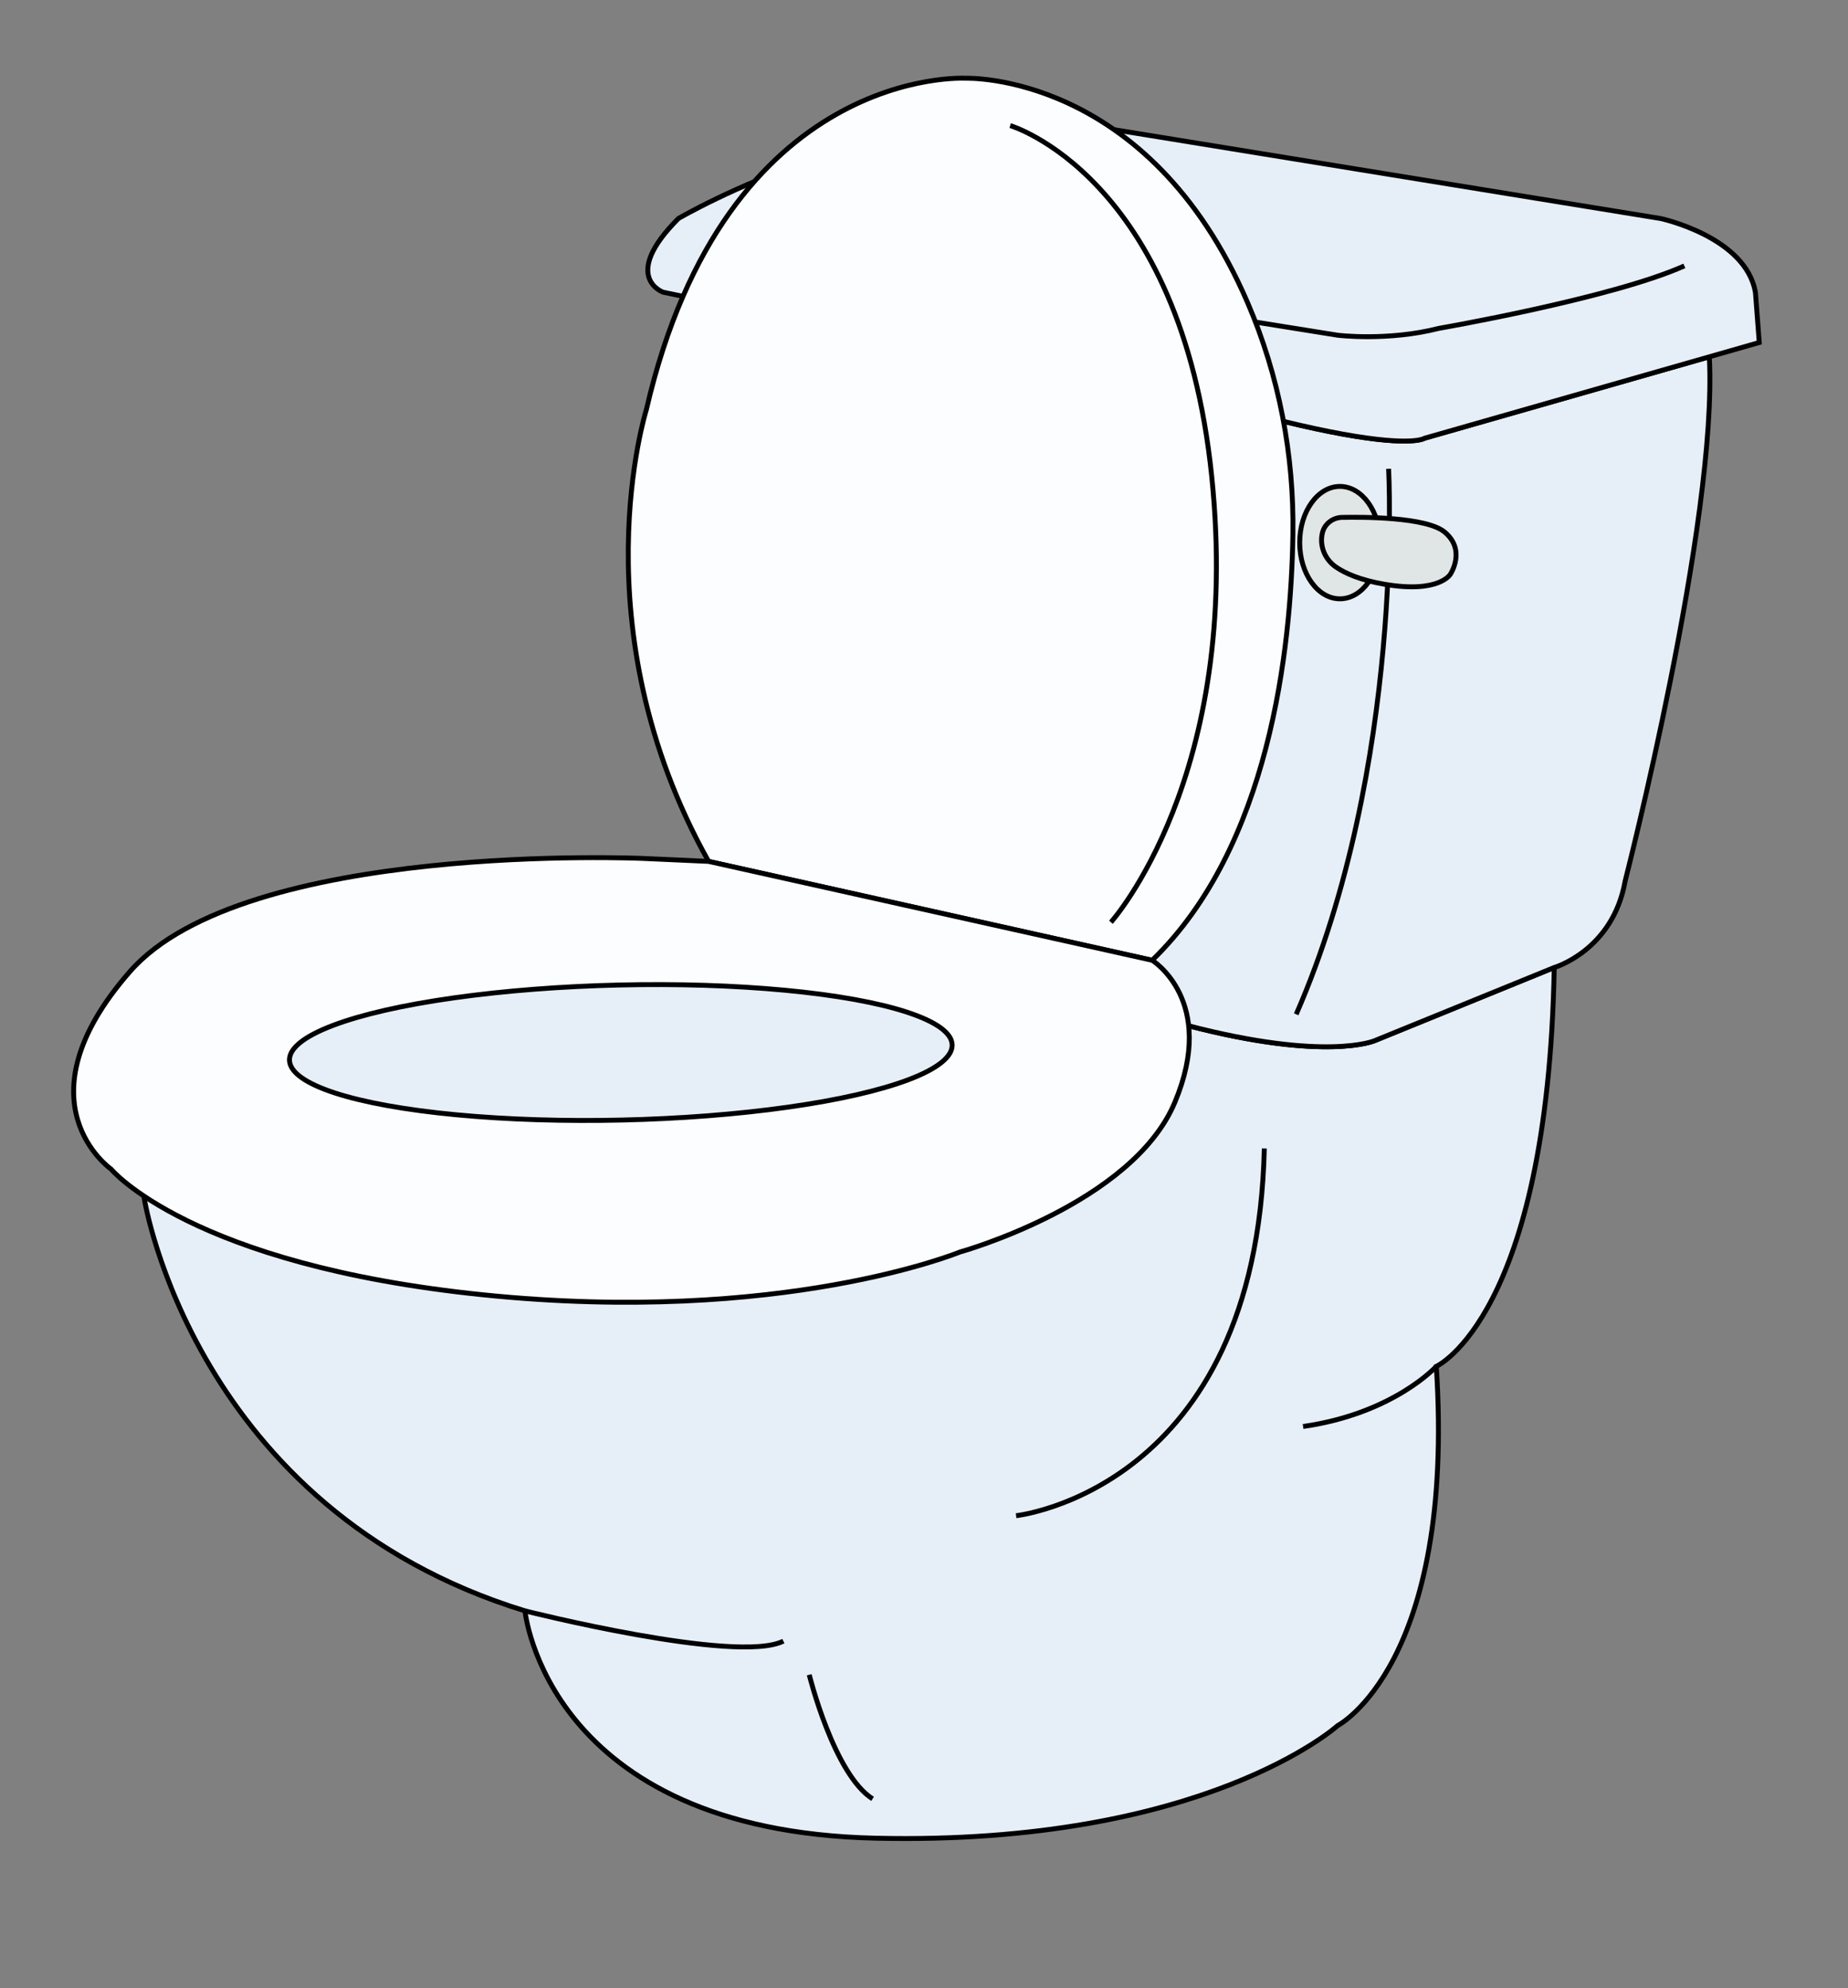 <?xml version="1.0" encoding="utf-8"?>
<!-- Generator: Adobe Illustrator 24.0.2, SVG Export Plug-In . SVG Version: 6.00 Build 0)  -->
<svg version="1.1" id="Warstwa_2_1_" xmlns="http://www.w3.org/2000/svg" xmlns:xlink="http://www.w3.org/1999/xlink" x="0px"
	 y="0px" viewBox="0 0 1884.16 2026.86" style="enable-background:new 0 0 1884.16 2026.86;" xml:space="preserve">
<rect x="0" y="0" width="1884.16" height="2026.86" fill="#808080" stroke="none"/>
<style type="text/css">
	.st0{fill:#E6EFF8;stroke:#000000;stroke-width:5;stroke-miterlimit:10;}
	.st1{fill:none;stroke:#000000;stroke-width:5;stroke-miterlimit:10;}
	.st2{fill:#FCFDFE;stroke:#000000;stroke-width:5;stroke-miterlimit:10;}
	.st3{fill:#E0E5E5;stroke:#000000;stroke-width:5;stroke-miterlimit:10;}
</style>
<g>
	<g>
		<path class="st0" d="M1210.537,1045.378c142.206,37.082,191.058,15.491,191.058,15.491
			l183.058-74.583c-6.559,355.265-120.243,406.641-120.243,406.641
			c19.676,303.888-100.567,366.196-100.567,366.196s-135.547,122.43-471.135,114.778
			s-357.451-231.742-357.451-231.742c-337.775-103.847-388.058-419.759-388.058-419.759
			L773.34,986.287L1210.537,1045.378z"/>
		<path class="st1" d="M535.256,1642.16c0,0,216.008,54.549,263.46,30.823"/>
		<path class="st1" d="M825.078,1707.253c0,0,25.044,101.493,64.587,126.537"/>
		<path class="st1" d="M1035.973,1545.128c0,0,245.166-26.362,253.074-374.339"/>
		<path class="st1" d="M1464.41,1392.928c0,0-43.553,48.07-135.82,61.251"/>
	</g>
	<g>
		<g>
			<path class="st0" d="M698.184,302.479l609.492,126.841
				c24.24,5.901,44.503,10.18,61.423,13.242
				c71.28,12.902,83.225,4.215,83.225,4.215l290.451-83.059
				c8.696,166.967-85.832,534.389-85.832,534.389
				c-12.467,70.832-72.289,88.178-72.289,88.178l-183.058,74.583
				c0,0-48.853,21.59-191.058-15.491L773.34,986.287L698.184,302.479z"/>
			<g>
				<path class="st0" d="M1452.324,446.778c0,0-11.945,8.687-83.225-4.215
					c-16.92-3.063-37.183-7.342-61.423-13.242L676.145,297.893
					c0,0-44.045-15.545,15.545-75.136c0,0,225.477-132.823,439.226-91.369l562.157,91.369
					c0,0,87.393,18.697,96.746,75.749l3.86,50.657L1452.324,446.778z"/>
				<path class="st1" d="M1276.646,327.776l87.264,13.962c0,0,51.012,6.297,102.971-6.981
					c0,0,176.273-30.542,250.447-63.703"/>
			</g>
		</g>
		<path class="st1" d="M1415.751,477.913c0,0,16.713,302.351-94.2,556.082"/>
	</g>
	<g>
		<g>
			<path class="st2" d="M1174.704,978.937c119.643-115.788,141.706-316.72,143.506-434.148
				c1.243-81.064-14.085-161.626-46.132-236.098
				C1170.535,72.721,984.424,79.763,984.424,79.763S740.37,65.975,659.018,417.579
				c0,0-70.321,221.993,63.427,460.532L1174.704,978.937z"/>
			<path class="st1" d="M1029.926,128.023c0,0,173.734,51.017,205.447,357.119
				c31.713,306.102-102.724,455.017-102.724,455.017"/>
		</g>
		<g>
			<path class="st2" d="M722.445,878.111l452.259,100.826c0,0,66.686,41.032,23.096,144.878
				s-219.231,152.564-219.231,152.564s-181.171,74.736-485.897,43.59
				c-298.923-30.553-379.487-128.205-379.487-128.205s-97.436-67.949,19.231-201.282
				s523.077-115.385,523.077-115.385L722.445,878.111z"/>
			
				<ellipse transform="matrix(1 -0.023 0.023 1 -24.613 14.909)" class="st0" cx="632.902" cy="1072.613" rx="337.828" ry="68.821"/>
		</g>
	</g>
	<g>
		<ellipse class="st3" cx="1366.143" cy="553.154" rx="41.009" ry="57.298"/>
		<path class="st3" d="M1348.217,543.458c2.102-9.278,10.462-15.802,19.973-16.006
			c20.425-0.438,86.085-0.578,104.724,14.954
			c22.167,18.473,5.911,42.856,5.911,42.856s-11.083,19.95-67.24,10.345
			c-24.76-4.235-40.039-11.118-49.385-17.491
			c-10.878-7.418-16.691-20.494-14.239-33.43
			C1348.039,544.277,1348.124,543.867,1348.217,543.458z"/>
	</g>
</g>
</svg>
